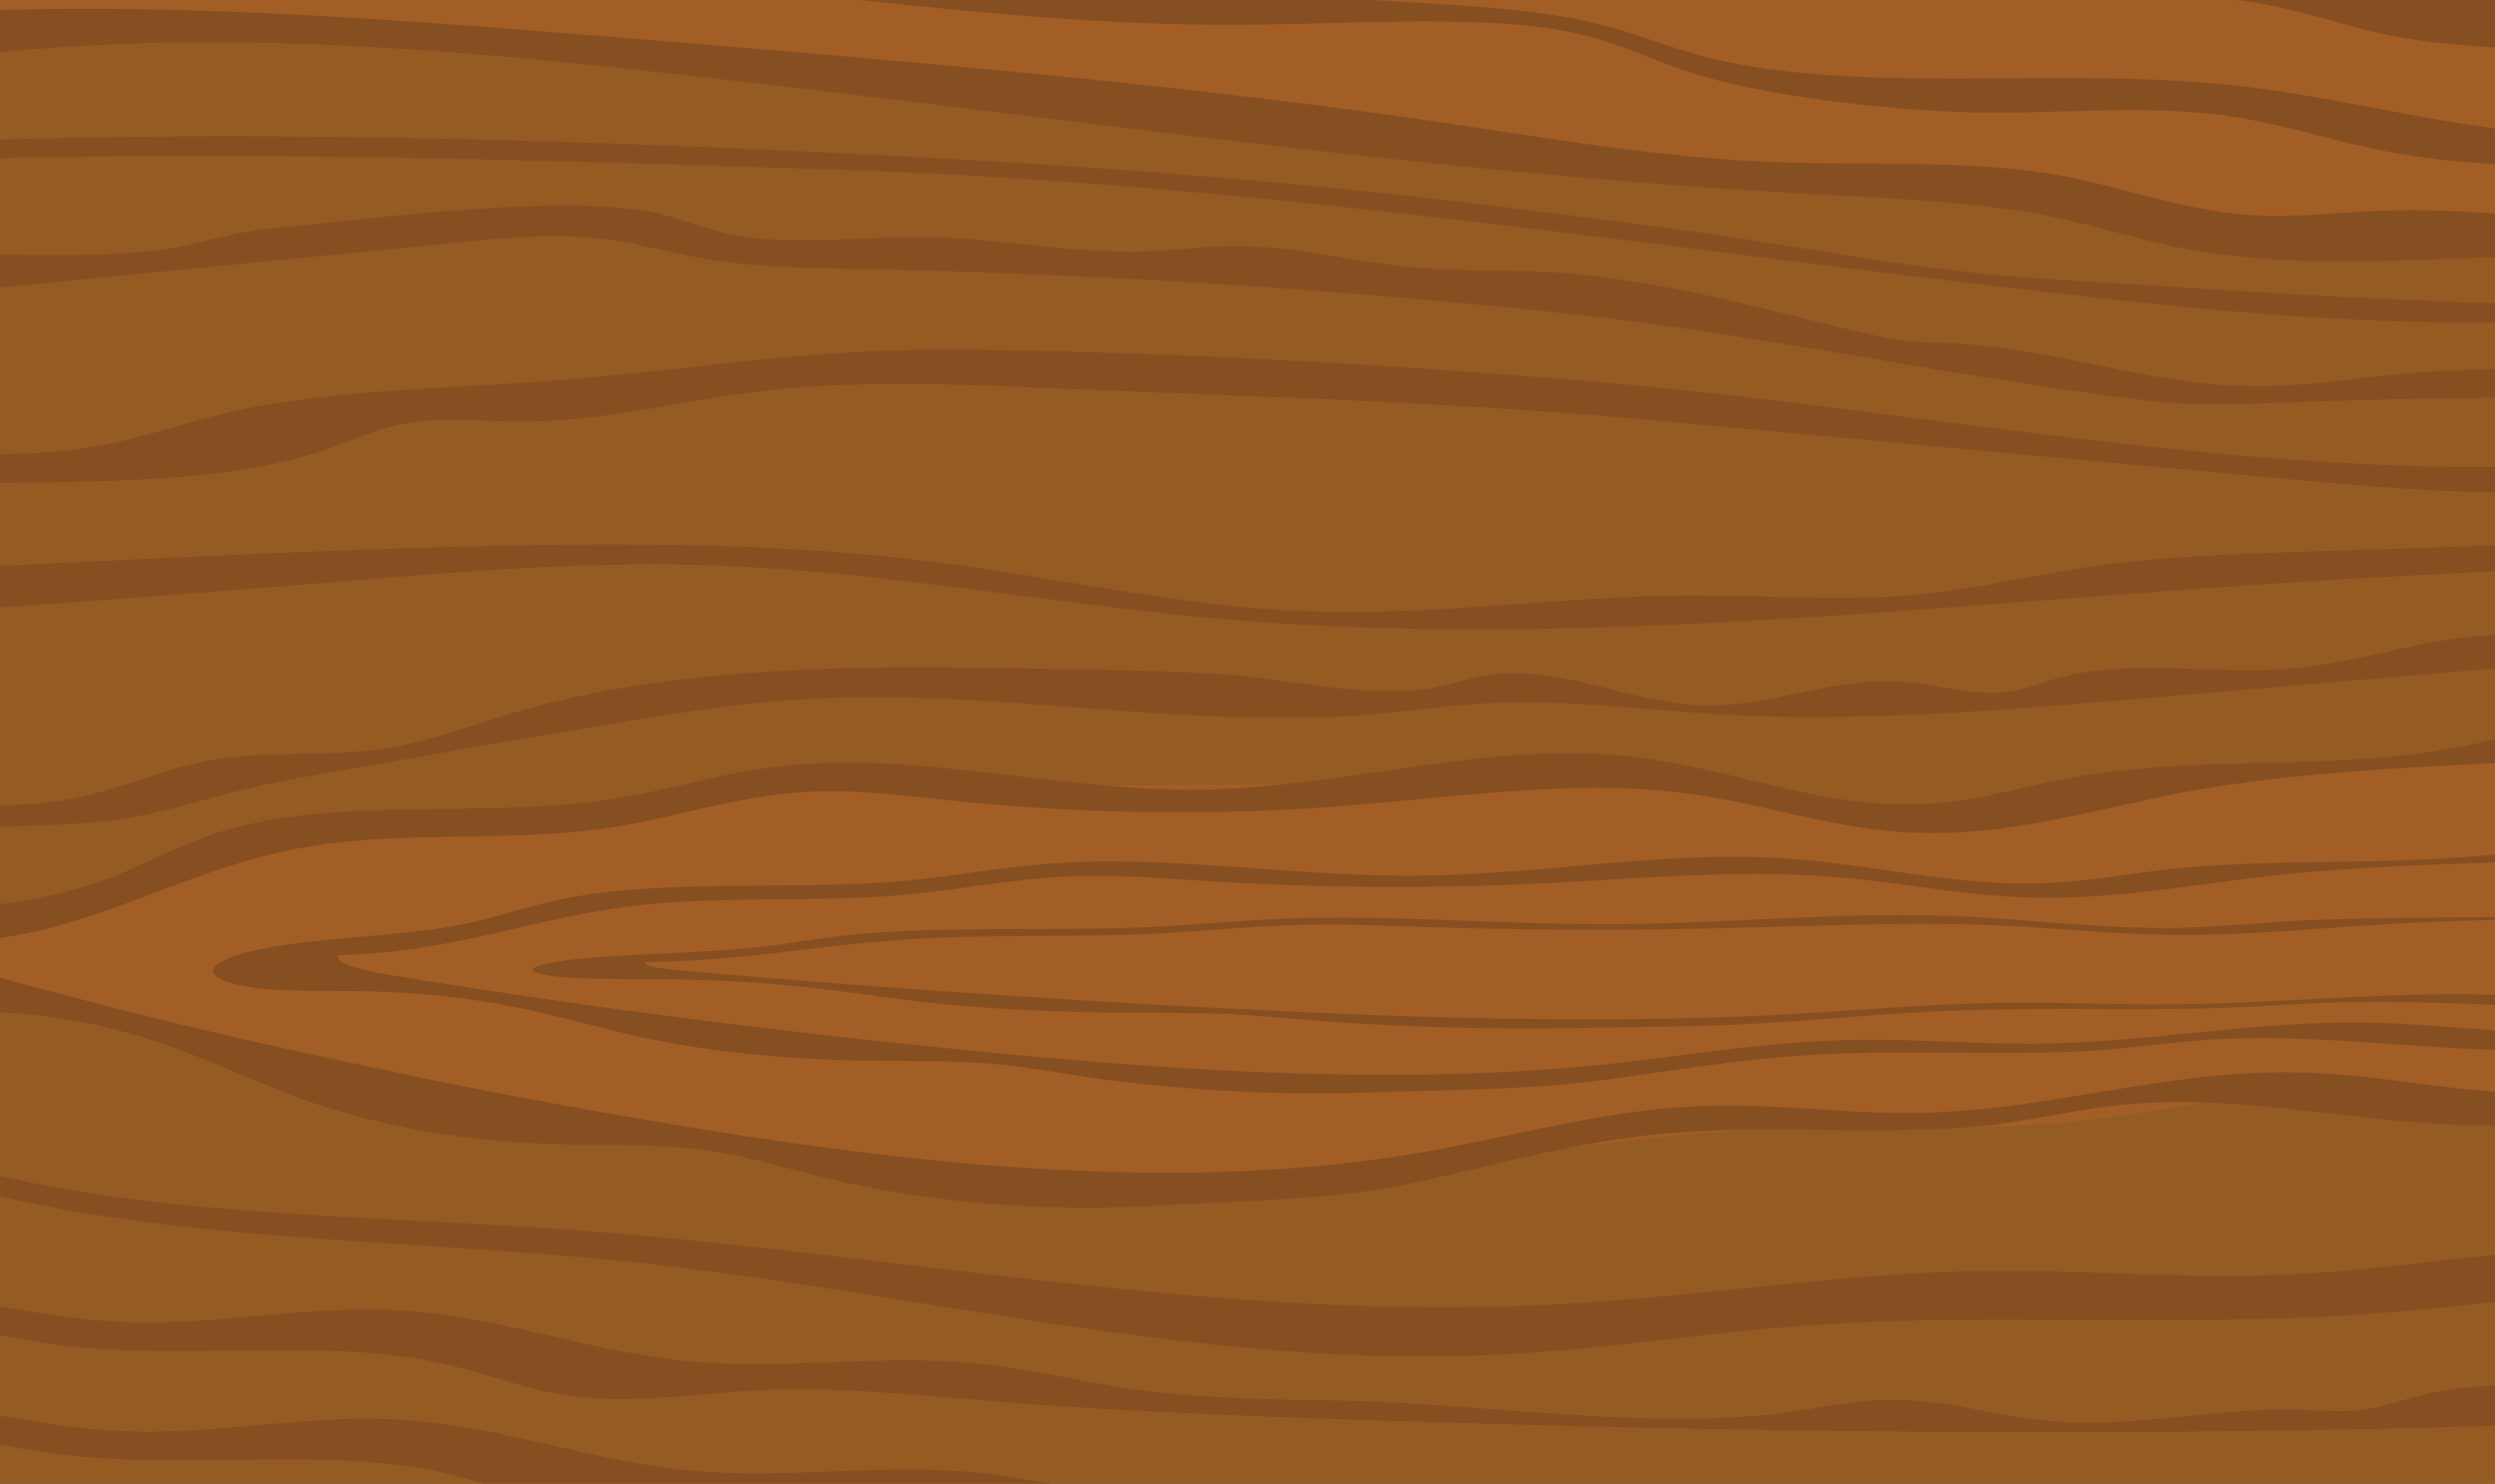 <svg id="Слой_1" data-name="Слой 1" xmlns="http://www.w3.org/2000/svg" viewBox="0 0 776.4 461.7"><defs><style>.cls-3{fill:#a35e26}.cls-4{fill:#864f22}</style></defs><title>bg-1</title><g id="_Группа_" data-name="&lt;Группа&gt;"><path id="_Контур_" data-name="&lt;Контур&gt;" d="M755.5-11.8H18.6C-4-11.8-22.5 7.8-22.5 31.8v402.7c0 24 18.5 43.6 41.1 43.6h736.9c22.6 0 41.1-19.6 41.1-43.6V31.8c0-24-18.5-43.6-41.1-43.6z" style="fill:#523202"/><path id="_Контур_2" data-name="&lt;Контур&gt;" d="M796.6 21.5v402.7a44.29 44.29 0 0 1-20.2 37.5 32.09 32.09 0 0 1-4.5 2.4 38 38 0 0 1-16.5 3.7H17.3a6.15 6.15 0 0 1-1.3-.1 2.77 2.77 0 0 1-.9-.1 2 2 0 0 1-.8-.1c-.5-.1-.9-.1-1.4-.2s-1.2-.2-1.7-.3a5.16 5.16 0 0 0-1.1-.2c-.3-.1-.6-.1-1-.2a15.46 15.46 0 0 1-2.3-.7c-.5-.2-1.1-.4-1.6-.6s-1-.4-1.6-.6c-.2-.1-.5-.2-.7-.3a12.44 12.44 0 0 1-2-1c-.3-.2-.6-.3-.9-.5a2.19 2.19 0 0 1-.5-.3 2.19 2.19 0 0 1-.5-.3c-.3-.2-.5-.3-.8-.5a16.29 16.29 0 0 1-1.7-1.1c-.5-.4-1.1-.8-1.6-1.2a38.76 38.76 0 0 1-3.1-2.6 4.62 4.62 0 0 1-.7-.7l-.4-.4a41.73 41.73 0 0 1-3.4-3.8c-.3-.3-.5-.7-.8-1l-1.5-2.1a5.67 5.67 0 0 1-.8-1.3c-.2-.4-.5-.8-.7-1.2a10.93 10.93 0 0 1-.8-1.5 3.55 3.55 0 0 1-.4-.9c-.2-.5-.5-1-.7-1.5-.1-.3-.3-.7-.4-1-.4-1-.8-2.1-1.2-3.1-.1-.3-.2-.7-.3-1.1s-.2-.7-.3-1.1c-.3-1.1-.6-2.1-.8-3.2-.1-.7-.3-1.3-.4-2v-.1c-.1-.5-.1-1-.2-1.5a20.39 20.39 0 0 1-.5-5.2V19a3.4 3.4 0 0 1 .1-1v-.2c0-.4.1-.7.1-1.1s.1-.7.1-1.1.1-1 .2-1.5a41.5 41.5 0 0 1 1.1-4.8l.3-.9c0-.1.1-.2.1-.3l.6-1.8c.2-.6.4-1.1.6-1.6.3-.7.6-1.5.9-2.2a43.24 43.24 0 0 1 18.7-20c.7-.4 1.5-.7 2.2-1.1 1-.4 1.9-.8 2.9-1.2a6.89 6.89 0 0 0 .8-.3c.5-.2 1-.3 1.6-.5a2.35 2.35 0 0 1 .8-.2 2.35 2.35 0 0 1 .8-.2c.2-.1.5-.1.7-.2l1.8-.3c.4-.1.9-.1 1.3-.2a.9.9 0 0 1 .5-.1c.6-.1 1.1-.1 1.7-.2.4 0 .7-.1 1.1-.1a3.4 3.4 0 0 0 1-.1h738a36.42 36.42 0 0 1 5.7.4 39 39 0 0 1 5.9 1.4c12.5 3.9 22.5 14 27 26.8.1.2.1.4.2.6.1.4.3.8.4 1.2.2.7.4 1.5.6 2.3.1.5.2.9.3 1.4s.2.9.3 1.4c0 .2.1.5.1.7a7.72 7.72 0 0 1 .2 1.5v.5a6.6 6.6 0 0 1 .1 1.4v.4c0 .4.1.7.1 1.1v.8a5.54 5.54 0 0 1 .2 1.8z" style="fill:#945c23"/><g id="_Группа_2" data-name="&lt;Группа&gt;"><path id="_Контур_3" data-name="&lt;Контур&gt;" class="cls-3" d="M796.6 235.7v108.9c-3.6-.3-7.2-.7-10.8-1-27.7-2.5-56.1-4.9-83.8-2.4-5.3.5-10.6 1.1-15.8 1.9-13.6 2-26.9 4.5-40.8 5.9-10.2 1.1-20.5 1.5-30.9 1.7-19.6.3-39.4-.3-59.1.3-4.6.1-9.2.4-13.8.7-17.7 1.1-35.1 3.1-52.4 5.4-40.9 5.5-81.2 12.7-123.4 14-84.3 2.5-160.1-18.6-238-36.5-14-3.2-28.1-6.3-42.4-9.1-30.9-6.2-62.4-11.1-95.1-13.1a118.22 118.22 0 0 1-13-1.6V297c2.6-.8 5.2-1.6 7.7-2.4 1.6-.5 3.3-1 4.9-1.6l73.5-23.1c35.2-11.1 81-8.6 119.5-15.3 11.7-2.1 22.8-4.9 34.7-6.7 16.4-2.4 33.7-2.6 50.8-2.7q37.5-.3 75-.7c19.2-.1 38.5-.3 57.7-.5l104.5-.9c12.5-.1 25.4-.2 37.1 2 11.3 2.1 20.7 6.1 31.8 8.5 35.2 7.7 74.8-2.3 111.6-8.2.5-.1.9-.1 1.3-.2 14.8-2.3 30-3.9 45.4-5.2h.1c13.4-1.1 26.9-2 40.3-2.8z"/><path id="_Контур_4" data-name="&lt;Контур&gt;" class="cls-3" d="M796.6 21.5v54c-2.3-.2-4.7-.4-7-.5-33.8-2-69.5 1.7-101.7-3-16.2-2.4-30.2-6.6-45.5-9.8-41.4-8.5-89.7-8.1-135.3-11.2-52.9-3.6-103.1-11.9-153.9-18.8C264.1 20 171.4 11.7 77.6 10.7c-33.1-.5-66.3.1-99.2 1.6.2-1 .5-2.1.7-3.1l.3-.9c0-.1.1-.2.1-.3l.6-1.8c.2-.5.4-1.1.6-1.6.1-.2.1-.4.2-.6.2-.5.5-1.1.7-1.6a43.17 43.17 0 0 1 8.3-12.2A39.39 39.39 0 0 1 .3-17.6a15.05 15.05 0 0 1 2.2-1.1c1-.4 1.9-.8 2.9-1.2.2 0 .3-.1.5-.1s.3-.1.4-.1c.5-.2 1-.3 1.6-.5a2.35 2.35 0 0 1 .8-.2 3.09 3.09 0 0 1 .8-.2 1.85 1.85 0 0 0 .7-.2l1.8-.3c.4-.1.9-.1 1.3-.2h.4c.6-.1 1.2-.1 1.7-.2a4.1 4.1 0 0 0 1.1-.1h473.9c5.9.7 11.8 1.4 17.7 2 34.1 4 68.2 7.9 102.5 11.6 9.8 1.1 19.6 2.1 29.5 3.1 14.7 1.5 29.3 3 44 4.3L696.7.2c32.4 2.9 64.9 5.4 97.8 7.2.1.3.2.6.3 1 .2.8.4 1.5.6 2.3.1.4.2.9.3 1.4s.2.9.3 1.4c0 .2.1.5.1.7a7.72 7.72 0 0 1 .2 1.5v.4a6.15 6.15 0 0 1 .1 1.3v.4c0 .4.1.7.1 1.1v.8a10.86 10.86 0 0 1 .1 1.8z"/><path id="_Контур_5" data-name="&lt;Контур&gt;" class="cls-4" d="M796.6 68.5v11c-38.7.6-78.2 4.6-113.4-1.5-15.6-2.7-28.9-7.3-44.1-10.4-23.9-4.9-51.1-5.9-77.4-7.3-120.8-6.7-236.1-24.6-353.9-37.5-52.9-5.9-107.3-10.8-161.9-9.4-24.7.7-47 2.7-68.3 5.3a2.77 2.77 0 0 1 .1-.9v-.2c0-.4.1-.7.1-1.1s.1-.7.1-1.1.1-1 .2-1.5.2-1.1.3-1.7c.2-1 .5-2.1.7-3.1l.3-.9c0-.1.1-.2.1-.3l.6-1.8c.2-.5.4-1.1.6-1.6.1-.2.1-.4.2-.6C49.4.3 120.6 5.8 189.2 11.4c88.5 7.2 177.3 14.5 262.2 27.1 32.8 4.9 65.4 10.5 100 11.9 29.9 1.2 61.3-.8 89 4.1 21.6 3.8 39.7 11.6 63.1 12.6 12.4.5 24.8-1.1 37.1-1.5 19.9-.7 38.2.8 56 2.9z"/><path id="_Контур_6" data-name="&lt;Контур&gt;" class="cls-4" d="M796.6 94.5v5.5c-8 .2-16 .4-24 .4-54.1.2-106.9-6-158.8-12.2-116.7-13.9-230.2-31.3-351.4-35.3-94.8-3.1-190.6-6.2-285-3v-5.7c84.5-3.4 170.1-1.6 254.7 2.1 67.9 2.9 135.8 7 201.9 14.2 29.6 3.2 58.9 7 88.1 10.9 39.4 5.2 72.9 12.8 113.8 15.3 49.7 3.1 100 6.7 150.2 7.9 3.7.1 7.2 0 10.5-.1z"/><path id="_Контур_7" data-name="&lt;Контур&gt;" class="cls-4" d="M796.6 41.7V52c-18.2-.5-36.5-1.6-53-4.7-18-3.4-33.5-9-52.3-11.5-26.7-3.4-55.6.2-83.3-1-23.7-1-56.1-4.9-76.1-10.5-23.5-6.6-31.4-14.8-63.3-16.9-27.9-1.8-56.3.3-84.6.3-84.7.3-165-17.3-249.7-17.8-21.7-.1-43.3.9-65 .6-28-.3-53.9-.6-79.4-.1A39.39 39.39 0 0 1 .3-17.4a15.05 15.05 0 0 1 2.2-1.1c1-.4 1.9-.8 2.9-1.2.2 0 .3-.1.5-.1 84.6-.9 169.2 4.2 253 9.4Q350.4-4.7 442 .9c19.2 1.2 38.9 2.4 55.6 6.6 11.4 2.8 20.8 6.9 32.1 9.9 46.1 12.2 107.5 3.6 160.8 8.7 32.2 3 60.6 11.1 92.5 14.6 4.5.3 9.1.7 13.6 1z"/><path id="_Контур_8" data-name="&lt;Контур&gt;" class="cls-4" d="M796.3 15.5c-20.9-.4-42.2-1.7-58.9-5.9C724 6.2 711.2 2 696.6 0c-3-.4-6-.8-9.1-1-1.1-.1-2.3-.1-3.5-.2-8.9-.4-18-.1-26.7-1.1a157.55 157.55 0 0 1-17.4-3.3q-4.65-1.05-9.6-1.8a160.94 160.94 0 0 0-19.9-1.3c-11.8-.1-23.9.5-35.6-.2-30.7-1.8-63-7.9-94.7-13.5h92.7c23.1.6 46.4 1.2 68.6 3.3 44.1 4.1 84 13.9 128 18.2 7.4.7 14.8 1.3 22.3 1.7a49.87 49.87 0 0 1 2.3 5.3c.1.2.1.4.2.6s0 .1.1.2c.1.3.2.6.3 1 .2.8.4 1.5.6 2.3.1.4.2.9.3 1.4s.2.9.3 1.4c0 .2.1.5.1.7.2.8.3 1.3.4 1.8z"/><path id="_Контур_9" data-name="&lt;Контур&gt;" class="cls-4" d="M796.6 144.9v8.4c-32.5.7-64.9-2.3-96.6-5.3q-91.8-8.55-183.5-17c-66.3-6.1-121.8-7.3-189.5-10.2-29.9-1.3-60.7-2.5-89.6.9-25.8 3-49.7 9.7-76.6 9.5-10-.1-20.2-1.2-29.9-.1-12.3 1.3-20.6 5.8-30.3 9.1-32.6 11.2-78.7 9.5-123.1 10.4v-9.4c17.3.4 34.4.5 50.2-2 16-2.5 28.7-7.5 43.6-10.9 33.5-7.7 74.6-7.3 112.3-10.8 42.1-4 74.1-9.3 119-8.7 66.1.9 131.7 4.7 196.3 10.2 95 8.1 197.8 29.5 296.5 26a4.87 4.87 0 0 1 1.2-.1z"/><path id="_Контур_10" data-name="&lt;Контур&gt;" class="cls-4" d="M796.6 114.5v9.2q-43.2 0-86.3 1.6c-13.7.5-27.7 1.1-41.1-.5-61.9-7.4-121.7-21-185.3-27.6-71.5-7.5-144.3-12-217.4-13.5-15.5-.3-31.2-.5-45.9-2.9-11.8-2-22.5-5.3-34.6-6.6-14.3-1.6-29.3-.1-43.7 1.3Q59.8 83.6-22.6 91.8v-12c25.4-1.7 53.9 1.5 78.2-3 9.3-1.8 17.8-4.6 27.7-5.6 30.7-2.9 94.2-11.6 122.7-4.5 6.8 1.7 12.6 4.2 19.5 5.8 19.4 4.5 42.2.9 63.6 1.3 22.7.4 44.8 5.2 67.5 4.4 8.2-.3 16.2-1.3 24.4-1.6 22.6-.6 41.3 5.5 62.9 6.9 17.7 1.2 32.6.1 50.4 2.2 35.2 4.2 59.9 12.1 91.3 19.2 7.2 1.6 15.4 1.6 23.3 2 31.3 1.7 57.8 12.3 89 13.2 21.5.7 42.1-4 63.5-4.7 11.7-.6 23.4-.8 35.2-.9z"/><path id="_Контур_11" data-name="&lt;Контур&gt;" class="cls-4" d="M796.6 169v7.9q-43.8 1.8-87.3 4.6c-42.4 2.8-84.6 6.3-127 9.3-66 4.6-133.4 7.6-199 2.1-55.9-4.7-109.6-15.6-166.3-17.1-38-1-75.9 2.3-113.5 5.4q-62.85 5.1-126.1 9.5v-13.4c9.5-.6 19-1.1 28.6-1.5 47.1-2.3 94.2-4.6 141.5-5.8 48.7-1.2 98.3-1 145.4 5.1 38.1 4.9 74.6 13.7 113.9 15.1 39.7 1.5 79-4.7 118.9-4.9 24.2-.1 48.7 2 72.4-.4 16.9-1.7 32.5-5.5 49-8.1 23.2-3.6 47.8-4.4 72.1-5.2q38.7-1.2 77.4-2.6z"/><path id="_Контур_12" data-name="&lt;Контур&gt;" class="cls-4" d="M796.6 226.6v9.9c-7.5.4-15.1.7-22.6 1.1-13.6.7-27.4 1.4-41 2.4h-.1c-15.4 1.2-30.7 2.7-45.4 5.2-.5.1-.9.1-1.3.2-1.6.3-3.1.5-4.7.8-28.5 5.3-56.1 14.3-86.5 12.9-24.9-1.1-46.2-9.1-70.3-12.2-34.3-4.5-70.2 1.1-105.2 3.8a677.76 677.76 0 0 1-120.9-1.3c-15.9-1.6-32.1-3.9-48.3-2.9-21.8 1.3-40.4 8.1-61.4 11.2-30 4.4-63.3.8-93 5.8C57 270 29.9 290.2-10 293l-4.8.3a5.85 5.85 0 0 0-.2 1.3c.2 4.8 10.4 8.4 19.5 10.9 26.4 7.1 53.4 13.9 80.9 20.1 14 3.2 28.1 6.2 42.4 9.1 27.2 5.6 54.7 10.7 82.7 15.4 74.6 12.4 157 21.4 231.3 8.6 30.1-5.1 58.5-13.8 90.3-14.6 21.7-.6 43.3 2.6 65 2.2 40.2-.7 76.9-13.3 117.1-12.6 20.1.3 39.3 4.1 59.2 5.8 7.6.7 15.3 1.1 23 1.3v9.5c-12.3.2-24.6.2-36.8-.5-24.7-1.5-49.2-5.8-73.6-6.7a199 199 0 0 0-25.6.7c-13 1.3-25 4.2-37.7 5.9-2.8.4-5.5.7-8.3.9-23.7 2.1-48.5.6-72.8 1-8 .1-16 .5-23.8 1.2a285 285 0 0 0-28.6 4.2c-16.7 3.3-32.7 7.5-49.2 11.1-25.6 5.5-52.7 5.5-80.5 7.1-35.3 2.1-71.9-1.1-103.6-8.9-11.9-2.9-23.2-6.5-36.1-8.3-15.8-2.2-32.6-1.4-48.9-2-30.3-1.1-59.7-6.9-83-16.3-32-13.1-54.1-24.5-99-25.1-3.9-.1-7.8 0-11.6-.1v-29.6c16.5-2.9 34.8-4.6 49.7-9.2 13.4-4.1 23.5-10.4 36.1-15 37.1-13.7 84-5.7 126.3-11.9 17.7-2.6 33.5-7.9 51.4-10.1 33.7-4.3 68 2.6 102.6 5.7a279.93 279.93 0 0 0 30.4 1.3c9.2-.1 18.3-.8 27.3-1.8 35.4-3.9 70-12.3 105.2-8.6 32.6 3.4 60.9 16.9 94 14.8 17.9-1.1 33.2-6.7 50.5-9.2 43.7-6.2 83.2-.2 125.7-10.9 7-1.5 13.6-2.6 20.1-3.4z"/><path id="_Контур_13" data-name="&lt;Контур&gt;" class="cls-4" d="M796.6 196.1v10.2l-130.3 11.1c-43.6 3.7-87.9 7.4-131.8 4.9-24.2-1.5-48.4-4.8-72.6-3.4-11.3.6-22.2 2.3-33.4 3.3-57.6 5.1-116.3-7.6-174.5-4.8-25.3 1.3-49.5 5.4-73.5 9.5-22.4 3.8-44.7 7.7-67.1 11.6-13.6 2.3-27.3 4.7-40.2 7.9-11.8 2.9-23 6.6-35.7 8.5-17.8 2.7-37 1.7-55.4 3.3-1.6.1-3.1.3-4.6.5v-8c13.9-.3 28 .5 41.2-1.5 18.1-2.8 31.8-10.4 49.8-13.1 15.5-2.3 32.5-.8 48.3-2.8s28.9-7.3 42.9-11.5c43.3-12.9 95.1-14.8 144.7-14 24.5.4 50.6.5 74.7 1.9 20.8 1.2 46.2 8 66.9 4.3 6-1.1 11.2-3 17.3-3.9 22.9-3.4 43.7 9 67.6 9.4 21.1.3 39.8-8.8 60.7-7.4 11.6.8 22.9 4.8 34.1 3.1 4.8-.7 8.6-2.4 12.8-3.7 23.8-7.2 50.5-1.1 75.8-3.6 20.2-2 36-8.1 56.8-10q12.75-1.05 25.5-1.8z"/><path id="_Контур_14" data-name="&lt;Контур&gt;" class="cls-4" d="M796.6 388.4V403c-24.1 2.8-48.3 5.4-72.5 6.7-53.8 2.8-108.6-1.1-162.1 2.8-31.8 2.3-62.7 7.4-94.6 9-93.4 4.8-181.4-19.6-273.3-29-73.6-7.5-154.8-6.1-216.6-26.6v-6.5c55.1 18.9 128.7 18.3 196 23 104.2 7.2 205.9 29.1 310.6 23.5 44.9-2.4 88.5-9.8 133.6-10.4 30.9-.4 61.9 2.5 92.7 1.2 20.5-.9 40.4-3.5 60.4-5.7 8.5-1 17.1-1.8 25.8-2.6z"/><path id="_Контур_15" data-name="&lt;Контур&gt;" class="cls-4" d="M796.1 431.1a48.45 48.45 0 0 1-3.6 12.1c-125.3 4.2-251.4 2.7-376.8-1.6-35.6-1.2-71.2-2.7-106.4-5.5-24.3-2-48.9-4.6-73.4-3.4-19.1.9-38.4 4.2-56.9 1.9-15.1-1.9-27.2-7.2-41.3-10.3-37.1-8.3-81.7-.6-121-5.9-12.7-1.7-24.5-4.8-37.4-6.1-.7-.1-1.3-.1-2-.2v-8c19.6 1 38 5.9 57.7 7.1 29.2 1.8 58.3-4.9 87.6-3.5 33.2 1.6 61.2 13.4 94.1 16.1 28.1 2.3 57.3-2.2 85.4.3 17.6 1.6 33.7 5.8 50.9 8.2 20 2.8 41.2 3.2 62 3.5 44.3.6 97.4 9.5 140.4 3.8 10.8-1.4 21.2-3.9 32.4-4 17.8-.3 33.9 5.3 51.4 6.7 25.7 2.1 51.4-4.5 77.3-3.6 5.3.2 10.5.7 15.7.3 8.1-.6 14.8-3.3 22.1-5 12.4-3 26.9-3.3 41.8-2.9z"/><path id="_Контур_16" data-name="&lt;Контур&gt;" class="cls-4" d="M366.5 467.8h-86.2a363.58 363.58 0 0 0-44.3-1c-4.7.2-9.4.6-14.1 1h-48.5c-12.5-2.3-23.3-6.7-35.6-9.5-37.1-8.3-81.7-.6-121-5.9-11.3-1.5-22-4.1-33.4-5.6a10.93 10.93 0 0 1-.8-1.5c-.2-.3-.3-.6-.5-.9-.2-.5-.5-1-.7-1.5-.1-.3-.3-.7-.4-1-.4-1-.8-2.1-1.2-3.1-.1-.2-.1-.4-.2-.6 18.8 1.2 36.6 5.9 55.6 7 29.2 1.8 58.3-4.9 87.6-3.5 33.2 1.6 61.2 13.4 94.1 16.1 28.1 2.3 57.3-2.2 85.4.3 17.6 1.6 33.7 5.8 50.9 8.2 4.4.6 8.8 1.1 13.3 1.5z"/><path id="_Контур_17" data-name="&lt;Контур&gt;" class="cls-4" d="M105.4 297.2c-1.5 2.8 8.1 4.9 16.6 6.3 56.8 9.3 116.4 17.1 177.9 23.2 64.4 6.5 135.5 11.2 199.7 4.5 26-2.7 50.5-7.2 77.9-7.6 18.8-.3 37.4 1.3 56.2 1.2 34.7-.4 66.4-6.9 101.1-6.6 17.4.2 34 2.1 51.1 3 3.5.2 7.1.3 10.7.4v5.3c-7.5 0-15 0-22.5-.3-28.8-1-57.3-4.8-85.7-3.1-11.2.7-21.6 2.2-32.6 3.1-29.3 2.3-60.8-.1-90.6 1.6-23.8 1.3-45 5.1-67.2 8s-45.5 2.9-69.5 3.7a508.73 508.73 0 0 1-89.4-4.6c-10.3-1.5-20.1-3.4-31.2-4.3-13.6-1.1-28.1-.7-42.2-1-26.1-.6-51.6-3.6-71.6-8.5-27.6-6.8-46.7-12.8-85.5-13.1-8.1-.1-16.2.1-24.1-.5s-15.5-2.1-17.6-4.4 1.9-4.8 7.6-6.5c17.3-5.2 46-5.1 66.9-8.9 11.6-2.1 20.3-5.4 31.2-7.8 32-7.2 72.5-3 109-6.2 15.3-1.4 28.9-4.1 44.4-5.3 37.6-2.9 76 4 114.8 3.7 39-.3 76.3-7.8 114.4-5.4 28.1 1.8 52.6 8.8 81.1 7.7 15.4-.6 28.6-3.5 43.6-4.8 37.7-3.2 71.8-.1 108.5-5.7 2.7-.4 5.4-.8 8.1-1.1v4.6l-10.3.3c-27.1.8-54.5 1.7-79.9 4.5-24.6 2.8-48.4 7.4-74.7 6.7-21.5-.6-39.8-4.7-60.7-6.4-29.6-2.4-60.5.5-90.8 2a956.52 956.52 0 0 1-104.4-.7c-13.8-.9-27.7-2-41.7-1.5-18.8.7-34.9 4.2-53 5.8-25.9 2.3-54.7.4-80.3 3-34.6 3.7-58.5 14.9-95.3 15.7z"/><path id="_Контур_18" data-name="&lt;Контур&gt;" class="cls-4" d="M200.9 299.4c-1.4 1.3 7.3 2.4 15 3 51 4.4 104.6 8.2 159.9 11.1 57.9 3.1 121.9 5.3 179.6 2.2 23.3-1.3 45.4-3.4 70.1-3.7 16.9-.1 33.6.7 50.5.5 31.2-.2 59.7-3.3 90.9-3.1 10.1.1 20 .5 29.8.9v3c-24-.6-47.8-2.1-71.6-1.3-10.1.3-19.4 1.1-29.3 1.5-26.3 1.1-54.7 0-81.5.8-21.4.6-40.5 2.4-60.4 3.8s-40.9 1.4-62.5 1.8c-27.4.5-55.8-.3-80.4-2.2-9.2-.7-18-1.6-28-2.1-12.3-.5-25.3-.4-38-.5-23.5-.3-46.4-1.7-64.4-4.1-24.9-3.3-42-6.1-76.9-6.3-7.2 0-14.6 0-21.6-.2s-13.9-1-15.8-2.1 1.7-2.3 6.8-3.1c15.5-2.5 41.4-2.4 60.2-4.3 10.5-1 18.2-2.6 28-3.7 28.8-3.4 65.2-1.4 98.1-2.9 13.8-.7 26-2 39.9-2.5 33.8-1.4 68.3 1.9 103.2 1.7s68.6-3.7 102.9-2.6c25.3.8 47.3 4.2 72.9 3.7 13.9-.3 25.8-1.7 39.2-2.3 27.5-1.2 52.9-.5 79.1-1.6v1c-18.9.4-37.7.8-55.4 1.9-22.1 1.3-43.6 3.6-67.1 3.2-19.3-.3-35.8-2.3-54.5-3-26.6-1.1-54.5.3-81.7.9-31.1.8-63.1.7-93.9-.3-12.4-.4-24.9-1-37.5-.7-16.9.3-31.4 2-47.7 2.8-23.3 1.1-49.2.2-72.2 1.5-31.2 1.6-52.7 6.9-85.7 7.3z"/></g><path id="_Контур_19" data-name="&lt;Контур&gt;" d="M796.6 19.8V19a4.1 4.1 0 0 0-.1-1.1v-.4c0-.5-.1-.9-.1-1.4v-.5c-.1-.5-.1-1-.2-1.5 0-.2-.1-.5-.1-.7-.1-.5-.2-.9-.3-1.4s-.2-.9-.3-1.4c-.2-.8-.4-1.5-.6-2.3a5.64 5.64 0 0 0-.4-1.2c-.1-.2-.1-.4-.2-.6-4.5-12.9-14.5-22.9-27-26.8a39 39 0 0 0-5.9-1.4 36.42 36.42 0 0 0-5.7-.4H17.4a3.4 3.4 0 0 0-1 .1 4.1 4.1 0 0 0-1.1.1c-.6.1-1.2.1-1.7.2a.6.6 0 0 0-.4.1c-.4.1-.9.1-1.3.2l-1.8.3c-.2.1-.5.1-.7.2s-.5.1-.8.2-.5.1-.8.2a9.83 9.83 0 0 0-1.6.5c-.3.1-.5.2-.8.3-1 .4-2 .8-2.9 1.2a22.56 22.56 0 0 0-2.2 1.1 42.77 42.77 0 0 0-18.7 20c-.3.7-.6 1.5-.9 2.2-.2.4-.4.9-.6 1.4l-.6 1.8c0 .1-.1.2-.1.3l-.3.9c-.4 1.6-.8 3.2-1.1 4.8a7.72 7.72 0 0 0-.2 1.5c0 .3-.1.7-.1 1.1s-.1.7-.1 1.1v.2a3.4 3.4 0 0 1-.1 1v10.3a3.4 3.4 0 0 1 .1-1V28c0-.4.1-.7.1-1.1s.1-.7.1-1.1.1-1 .2-1.5a41.5 41.5 0 0 1 1.1-4.8l.3-.9c0-.1.1-.2.1-.3l.6-1.8c.2-.5.4-1.1.6-1.6.3-.7.6-1.5.9-2.2A43.24 43.24 0 0 1 .3-7.3C1-7.7 1.8-8 2.5-8.4c1-.4 1.9-.8 2.9-1.2a6.89 6.89 0 0 0 .8-.3c.5-.2 1-.3 1.6-.5a2.35 2.35 0 0 1 .8-.2 2.35 2.35 0 0 1 .8-.2c.2-.1.5-.1.7-.2l1.8-.3c.4-.1.9-.1 1.3-.2a.6.6 0 0 0 .4-.1c.6-.1 1.1-.1 1.7-.2.4 0 .7-.1 1.1-.1a3.4 3.4 0 0 0 1-.1h738.1a36.42 36.42 0 0 1 5.7.4 39 39 0 0 1 5.9 1.4c12.5 3.9 22.5 14 27 26.8.1.2.1.4.2.6.1.4.3.8.4 1.2.2.7.4 1.5.6 2.3.1.5.2.9.3 1.4s.2.9.3 1.4c0 .2.1.5.1.7a7.72 7.72 0 0 1 .2 1.5v.5a6.6 6.6 0 0 1 .1 1.4v.4c0 .4.1.7.1 1.1v-7.6a5.24 5.24 0 0 0 .2-1.7z" style="fill:#c49931;opacity:.62;isolation:isolate"/></g></svg>